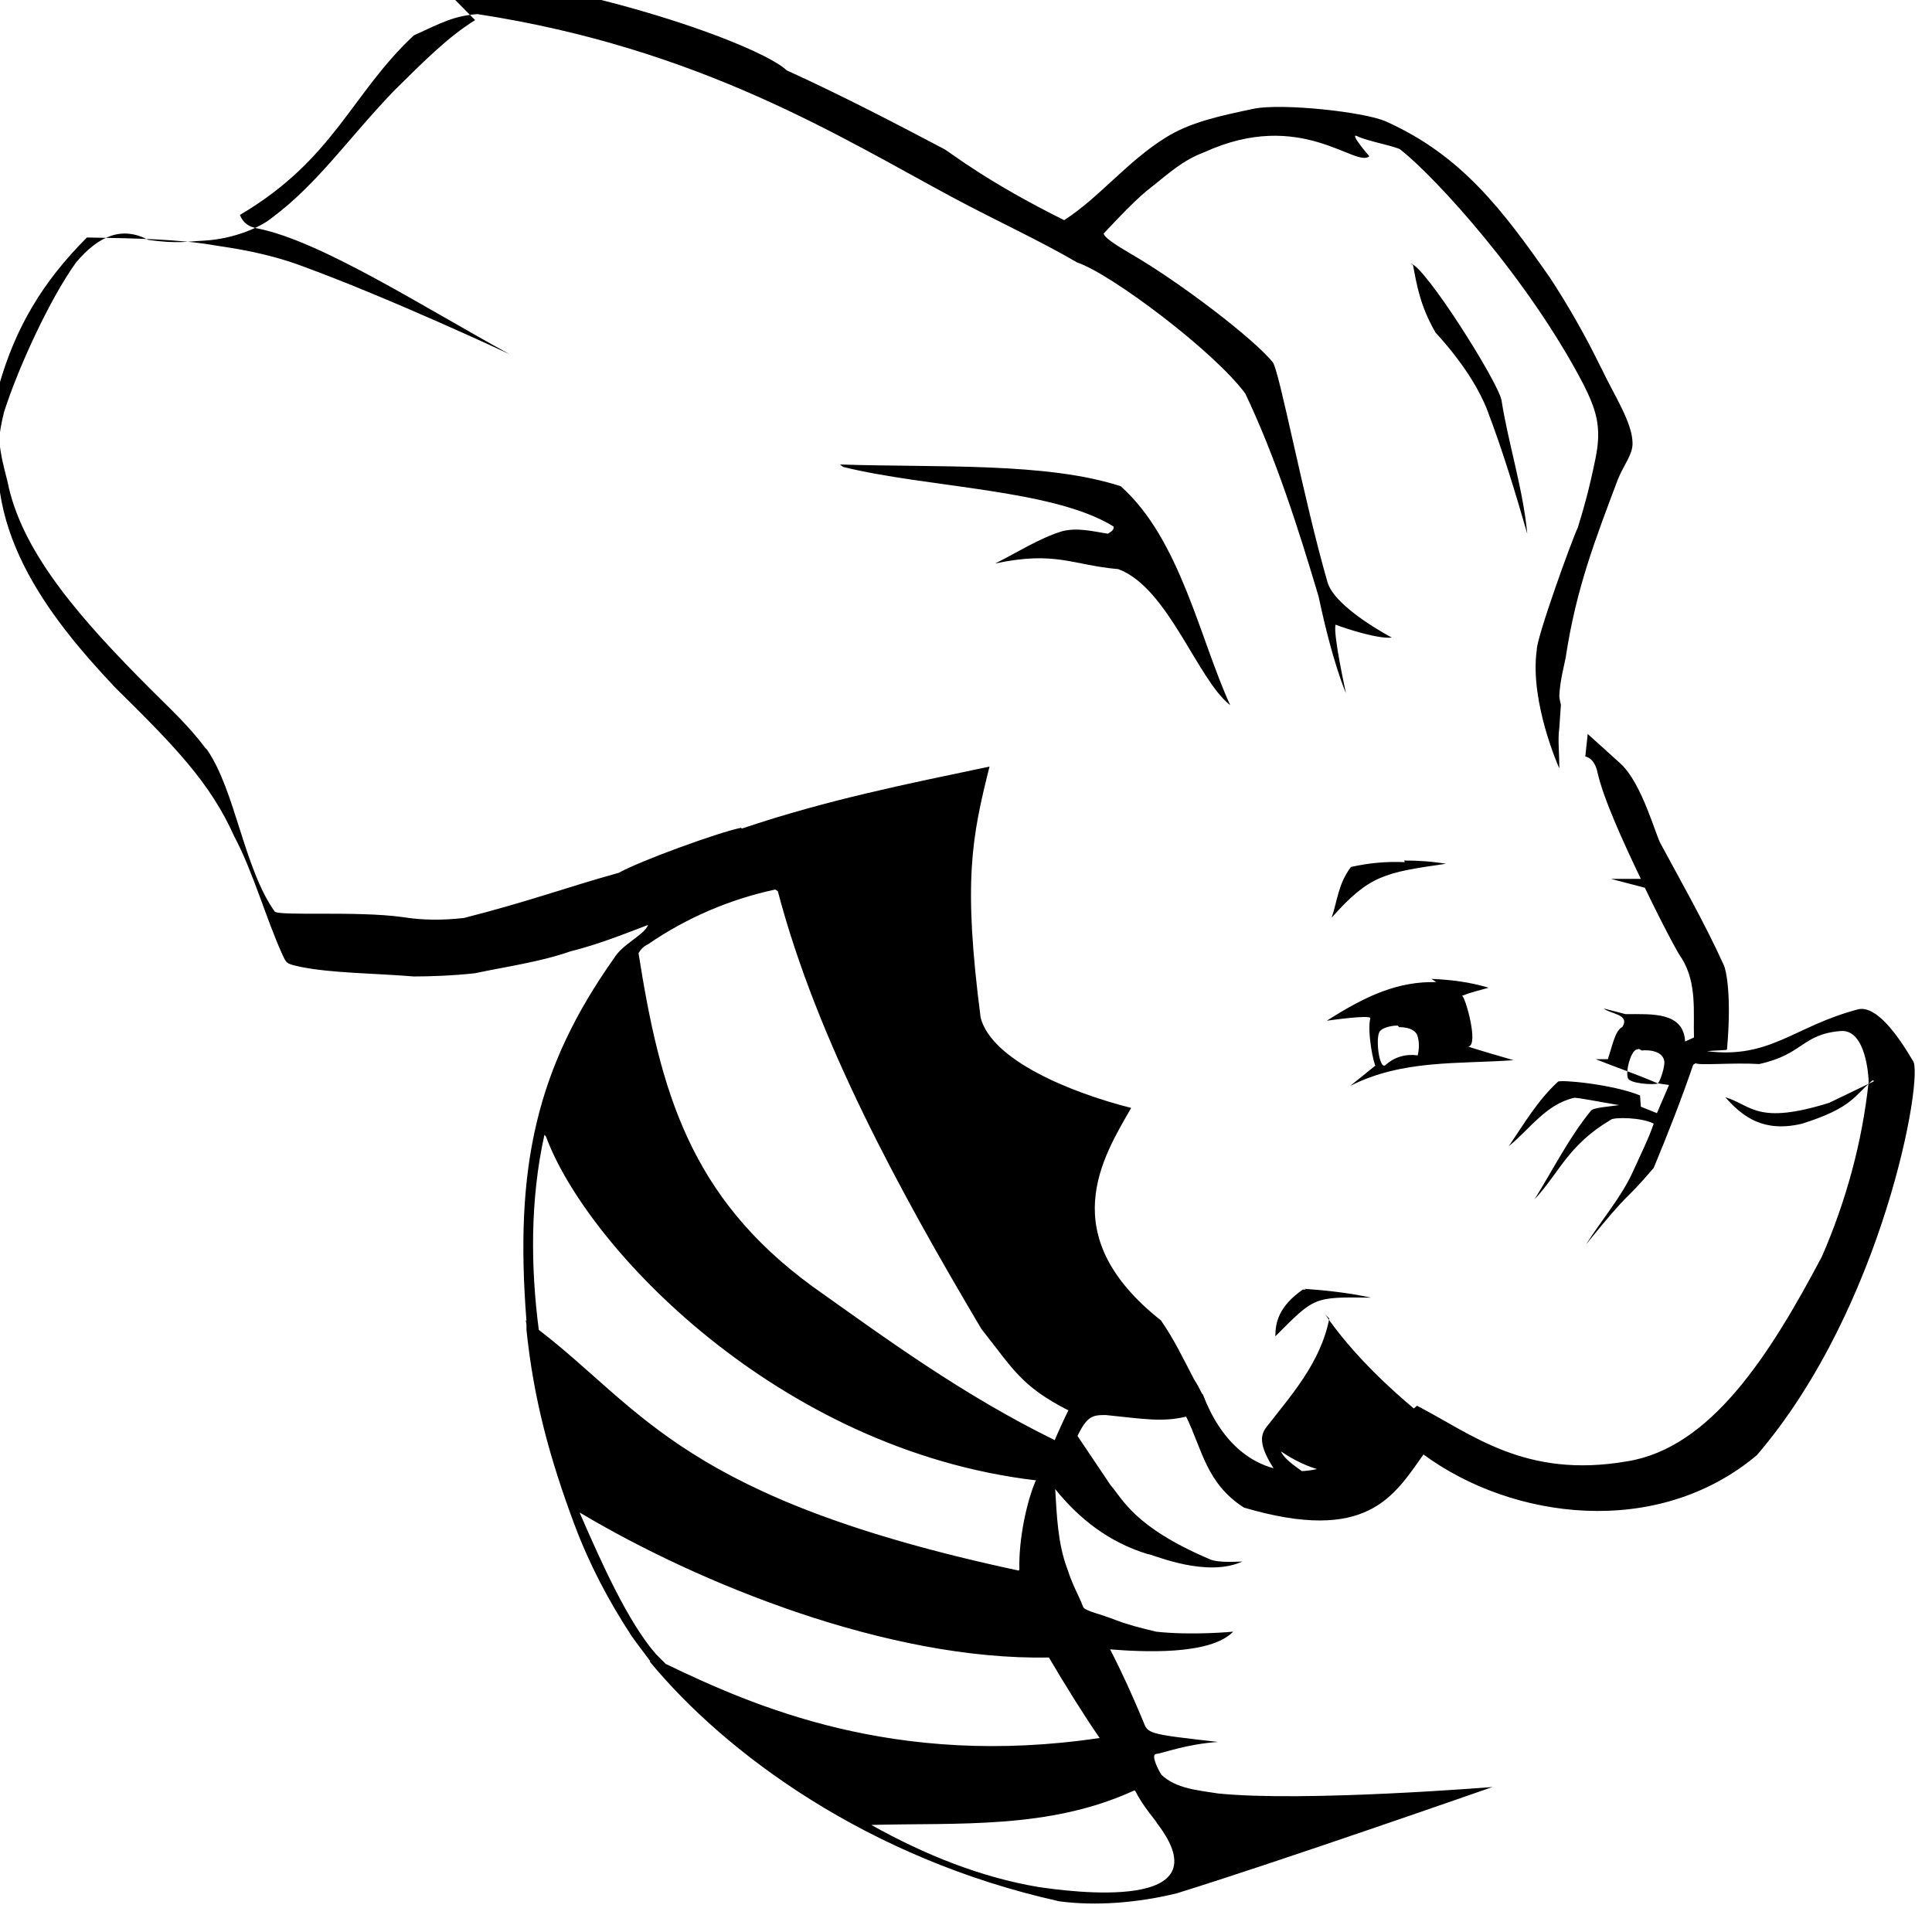 <svg viewBox="0 0 24 24" xmlns="http://www.w3.org/2000/svg"><path d="M5.902.25c-.34.21-.65.525-1 .87 -.569.589-.95 1.16-1.53 1.59 -.12.1-.45.26-.85.28 -.2.01-.32.04-.68-.01 -.32-.17-.61-.06-.897.28C.62 3.71.22 4.58.05 5.12 -.3 6.51.59 7.65 1.43 8.54c.74.73 1.18 1.18 1.48 1.85 .23.43.4 1.032.59 1.45 .06.13.05.13.23.17 .39.08.93.08 1.41.12 .2 0 .49-.01.76-.04 .375-.08.81-.14 1.18-.27 .36-.09.68-.22.97-.33 -.04.12-.32.24-.42.41 -.97 1.37-1.24 2.6-1.09 4.51l-.01-.01 .01.05 0 .07c.09.87.29 1.6.6 2.43l0-.001c.18.48.42.94.71 1.38 .07.1.15.2.23.31h-.01l0 0c.93 1.13 2.7 2.45 5.09 2.98 .45.06.97.02 1.46-.1 1.29-.4 3.92-1.32 3.92-1.32s-2.34.19-3.41.08c-.25-.04-.52-.06-.7-.23 -.03-.04-.14-.25-.07-.26 .09-.01.36-.12.77-.15 -.88-.1-.87-.1-.93-.26H14.2c-.13-.31-.26-.6-.41-.89 .38.03 1.24.08 1.529-.22 0 0-.51.05-.96 0l-.001-.001c-.17-.04-.33-.08-.49-.14 -.2-.08-.37-.11-.41-.16 -.07-.18-.12-.24-.2-.48 -.12-.32-.13-.67-.15-.99 .29.36.66.66 1.157.81 0-.02.63.27 1.09.12l.08-.03c-.05 0-.31.02-.41-.03 -.94-.4-1.08-.75-1.23-.92l-.41-.61c.12-.25.19-.26.35-.26 .49.05.7.09 1 .02 .2.41.25.83.718 1.13 1.53.45 1.86-.14 2.23-.66 1.1.81 2.9 1.05 4.14.01 1.58-1.84 2.08-4.728 1.94-4.9 -.2-.34-.46-.69-.68-.64 -.8.21-1.09.62-1.88.52 .09-.01.25-.01.25-.02 .06-.67-.01-.99-.04-1.05 -.24-.53-.56-1.09-.78-1.5 -.06-.09-.23-.75-.5-1 -.12-.11-.41-.37-.41-.37l-.03.28s.11.01.15.19c.07.32.31.85.54 1.33h-.37l.42.11c.22.46.43.85.46.88 .19.31.14.67.15.98l-.11.05c-.02-.37-.41-.34-.74-.34l-.27-.07c.08.07.33.07.23.23 -.09.04-.125.24-.18.4l-.15 0c.25.1.49.18.77.3l.14.02 -.15.35 -.2-.08 -.01-.14c-.34-.14-1-.2-1.02-.17 -.25.23-.42.52-.61.8 .26-.21.46-.52.81-.6 .02-.01.37.06.56.09 -.13.02-.32.03-.35.07 -.27.33-.47.73-.7 1.1 .31-.33.41-.67.95-.99 .04-.03.375-.03.53.05 -.06.18-.17.4-.26.6 -.14.31-.39.6-.58.9 .6-.74.43-.47.84-.95 .17-.41.34-.84.49-1.28l.03-.02c.05.03.47-.01.79.01 .55-.12.53-.37 1.01-.41 .32-.03.35.58.35.63v0c-.08.75-.28 1.48-.58 2.17 -.66 1.25-1.39 2.38-2.42 2.545 -1.27.22-1.93-.34-2.61-.69l-.27.22c-.9.88-1.95.8-2.39-.36l-.01-.01h-.001c-.03-.06-.06-.12-.1-.18 -.13-.25-.25-.5-.41-.73 -1.34-1.06-.72-2.03-.37-2.64 -.75-.19-1.73-.59-1.87-1.12 -.22-1.7-.11-2.24.11-3.12 -1 .21-2.01.41-3.077.77l-.01-.01c-.29.06-1.25.41-1.52.56 -.617.17-1.13.36-1.92.56v0c-.26.03-.51.03-.76-.01 -.57-.08-1.54-.01-1.593-.07 -.383-.54-.488-1.5-.84-2.01l-.01-.01 -.01-.01c-.21-.28-.45-.5-.68-.73C1.03 7.72.31 6.91.11 6.06 .06 5.8-.07 5.54-.01 4.8l0-.01 0-.01C.19 4.08.52 3.51 1.08 2.95c.58.01 1.153.02 1.6.1 .2.03.63.09 1.07.254C4.86 3.71 6.33 4.4 6.33 4.4 5.22 3.79 3.99 3 3.21 2.84c-.12-.02-.19-.07-.23-.17C4.15 1.98 4.36 1.17 5.14.44c.35-.16.49-.24.79-.265C8.7.6 10.45 1.71 11.83 2.45c.56.3 1.07.53 1.55.81 .42.14 1.71 1.11 2.09 1.63 .38.8.66 1.68.91 2.52 .18.85.34 1.2.34 1.2s-.16-.72-.13-.85c.16.06.54.18.7.16 0 0-.71-.37-.8-.69 -.3-1.04-.6-2.641-.68-2.73 -.23-.29-1.17-1.005-1.75-1.339 -.22-.13-.34-.21-.35-.26 .18-.19.41-.44.61-.59 .19-.15.37-.32.64-.42 1.2-.55 1.88.2 2.05.05 0 0-.26-.3-.15-.25 .11.06.5.13.54.17 .43.34 1.58 1.59 2.27 2.913 .16.32.23.53.15.92 -.08.39-.14.6-.22.86 -.08.17-.51 1.36-.51 1.52 -.09.65.28 1.471.28 1.471 0-.23-.02-.34 0-.5l.02-.29s-.02-.08-.02-.11c.01-.2.06-.37.08-.48 .13-.86.37-1.47.65-2.216 .08-.19.18-.3.18-.44 0-.26-.23-.6-.39-.94h-.001c-.19-.39-.4-.76-.63-1.112 -.6-.86-1.11-1.53-2.04-1.947 -.26-.12-1.29-.23-1.64-.16 -.43.09-.8.17-1.1.36 -.47.29-.83.75-1.26 1.025 -.95-.472-1.4-.83-1.484-.88 -.57-.3-1.234-.649-1.96-.98C9.426.55 7.266-.22 5.29-.37Zm9.7 19.31s0-.01 0-.01Zm1.95-16.27c.05.26.09.51.28.84 .42.46.57.79.63.93 .2.52.36 1.05.51 1.57 -.05-.548-.24-1.14-.32-1.66 -.05-.24-.96-1.68-1.13-1.697Zm-7.08 2.51c1.05.26 2.609.274 3.36.74 .01.04-.02.06-.07.09 -.19-.03-.38-.08-.57-.03 -.29.09-.548.26-.83.4 .75-.16.96.02 1.53.07 .62.23.98 1.37 1.39 1.69 -.38-.83-.62-2.06-1.36-2.72 -.92-.3-2.27-.23-3.487-.27Zm6.98 4.91v0c-.23-.01-.45.01-.67.06 -.16.21-.17.43-.24.63 .47-.53.66-.56 1.42-.67v0c-.18-.03-.35-.04-.52-.04Zm-7.79.36c.49 1.86 1.516 3.73 2.53 5.44 .39.49.49.71 1.08 1.01 -.05.1-.11.23-.17.37 -1.14-.56-2.067-1.24-3.01-1.91 -1.52-1.11-1.89-2.42-2.16-4.14v0c.03-.05.07-.09.12-.11H8.05c.48-.33 1.02-.56 1.58-.68Zm8.18 1.13c-.47-.01-.86.16-1.36.48 0 0 .55-.08.54-.03 -.04.17.04.57.07.6l0-.01s-.01 0-.01 0l-.31.25c.65-.33 1.34-.27 2.03-.32 0 0-.59-.17-.56-.17 .13-.02-.04-.62-.08-.63v0c.1-.04.22-.07.33-.1v0c-.23-.07-.47-.1-.71-.11Zm-1.36.48Zm.9.08c.09 0 .18.02.22.09v0c.03.08.03.17.01.26v0c-.15-.02-.29.02-.4.12 -.08.07-.13-.35-.07-.42 .03-.04.13-.07.22-.07Zm3.01.29c.08-.01.25 0 .28.12 .02.06-.05.27-.08.29 -.05.02-.36 0-.37-.07 -.03-.08.03-.31.1-.35l.04-.01Zm2.89.38l-.56.27c-.9.28-.96.03-1.29-.07 .22.25.48.44.95.33 .64-.2.66-.36.88-.54Zm-16.499.69c.5 1.36 2.88 3.894 6.09 4.27l-.01.01c-.11.26-.21.72-.2 1.1l-.01.01c-4.16-.89-4.67-2-5.96-2.99 -.1-.77-.11-1.61.07-2.423Zm9.44 1.9c-.03 0-.04 0-.04 0 -.3.21-.34.41-.34.58 .49-.49.47-.49 1.19-.48v0c-.28-.06-.55-.09-.83-.11Zm.29.36c-.11.56-.49.97-.79 1.36 -.06.09-.11.22.18.62 .07.1.36.12.55.11 -.2-.15-.49-.31-.54-.44 .34.23.65.3.94.26 .06-.01.14-.08.2-.19 .12-.28.22-.34.32-.42l.23.29 .26-.23c-.59-.46-1.07-.93-1.4-1.41ZM7.22 18.8c1.46.87 3.814 1.83 5.81 1.79 .2.34.43.71.63 1 -2.55.38-4.308-.4-5.39-.92l-.12-.12c-.35-.4-.68-1.14-.95-1.76Zm6.884 3.45c.1.2.26.37.27.4 .85 1.11-1.08.85-1.48.79 -.71-.12-1.41-.4-2.07-.77 1.07-.03 2.208.06 3.27-.43Z"/></svg>